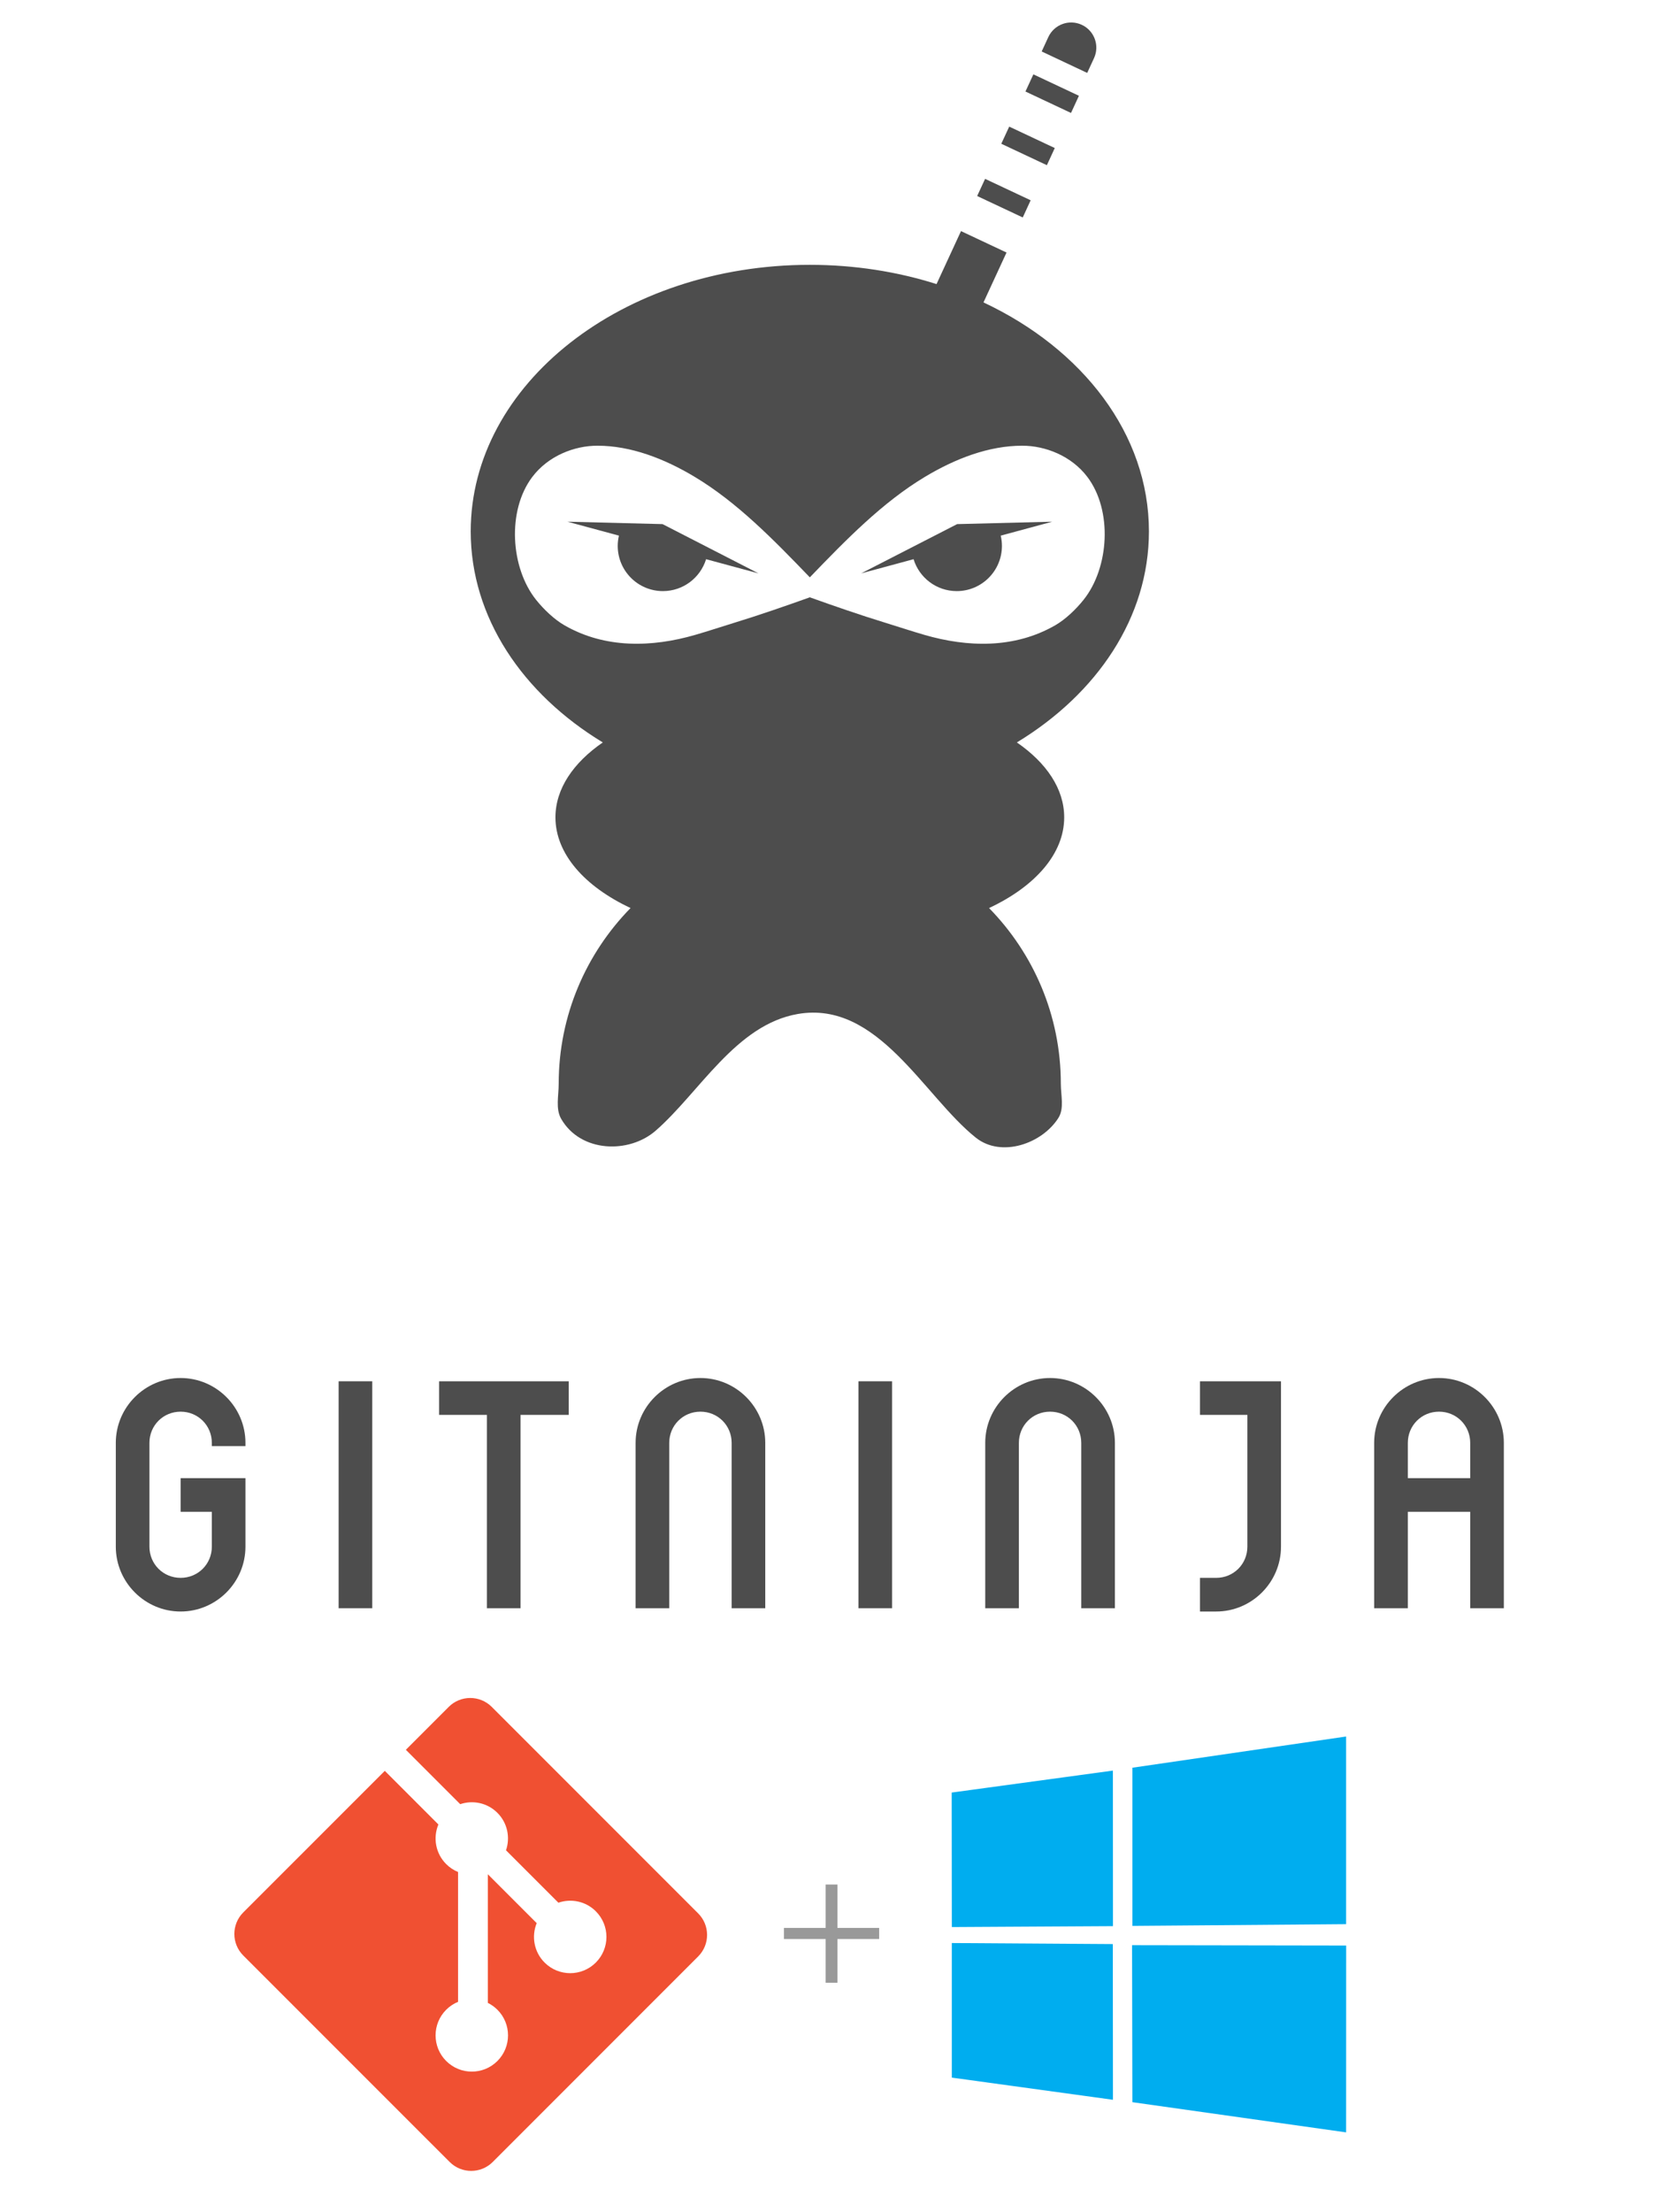 <?xml version="1.0" encoding="utf-8"?>
<!-- Generator: Adobe Illustrator 16.0.0, SVG Export Plug-In . SVG Version: 6.00 Build 0)  -->
<!DOCTYPE svg PUBLIC "-//W3C//DTD SVG 1.1//EN" "http://www.w3.org/Graphics/SVG/1.1/DTD/svg11.dtd">
<svg version="1.1" id="Layer_1" xmlns="http://www.w3.org/2000/svg" xmlns:xlink="http://www.w3.org/1999/xlink" x="0px" y="0px"
	 width="515px" height="688px" viewBox="0 0 515 688" enable-background="new 0 0 515 688" xml:space="preserve">
<g>
	<path fill="#4D4D4D" d="M36.036,481.08v-32.275c0-11.094,9.076-20.174,20.17-20.174s20.173,9.08,20.173,20.174v1.008H65.918v-1.008
		c0-5.414-4.291-9.709-9.711-9.709c-5.423,0-9.708,4.295-9.708,9.709v32.275c0,5.426,4.285,9.711,9.708,9.711
		c5.42,0,9.711-4.285,9.711-9.711v-10.84h-9.711v-10.465H76.38v21.305c0,11.102-9.079,20.18-20.173,20.18
		S36.036,492.182,36.036,481.08z"/>
	<path fill="#4D4D4D" d="M105.373,429.643h10.465v70.604h-10.465V429.643z"/>
	<path fill="#4D4D4D" d="M151.513,440.104h-14.872v-10.461h40.342v10.461h-14.999v60.143h-10.471V440.104z"/>
	<path fill="#4D4D4D" d="M197.785,448.805c0-11.094,9.079-20.174,20.174-20.174c11.1,0,20.173,9.08,20.173,20.174v51.441h-10.459
		v-51.441c0-5.414-4.291-9.709-9.714-9.709c-5.421,0-9.706,4.295-9.706,9.709v51.441h-10.468V448.805z"/>
	<path fill="#4D4D4D" d="M267.128,429.643h10.464v70.604h-10.464V429.643z"/>
	<path fill="#4D4D4D" d="M306.584,448.805c0-11.094,9.076-20.174,20.172-20.174c11.098,0,20.178,9.08,20.178,20.174v51.441h-10.471
		v-51.441c0-5.414-4.281-9.709-9.707-9.709c-5.424,0-9.703,4.295-9.703,9.709v51.441h-10.469V448.805z"/>
	<path fill="#4D4D4D" d="M373.404,490.791h5.045c5.42,0,9.705-4.285,9.705-9.711v-40.977h-14.75v-10.461h25.213v51.438
		c0,11.102-9.078,20.18-20.168,20.18h-5.045V490.791z"/>
	<path fill="#4D4D4D" d="M427.609,448.805c0-11.094,9.08-20.174,20.186-20.174c11.088,0,20.168,9.08,20.168,20.174v51.441h-10.465
		V470.24h-19.412v30.006h-10.477V448.805z M457.498,459.775v-10.971c0-5.414-4.285-9.709-9.703-9.709
		c-5.426,0-9.709,4.295-9.709,9.709v10.971H457.498z"/>
</g>
<g>
	<path fill="#4D4D4D" d="M335.742,29.794l-14.176-6.667l-2.469,5.339l14.176,6.668L335.742,29.794z M340.424,18.106
		c1.828-3.925,0.109-8.58-3.814-10.392c-3.924-1.815-8.584-0.103-10.4,3.829l-2.059,4.467l14.162,6.669L340.424,18.106z
		 M328.223,46.049l-14.176-6.665l-2.467,5.333l14.186,6.667L328.223,46.049z M320.717,62.298l-14.178-6.664l-2.467,5.339
		l14.186,6.667L320.717,62.298z M357.521,165.284c0-30.269-20.646-56.746-51.479-71.219l7.167-15.516l-14.166-6.662l-7.614,16.476
		c-12.182-3.858-25.488-5.986-39.43-5.986c-58.279,0-105.522,37.122-105.522,82.908c0,26.739,16.107,50.492,41.098,65.647
		c-9.194,6.33-14.733,14.441-14.733,23.3c0,11.375,9.111,21.528,23.373,28.214c-13.809,14.096-22.362,33.369-22.362,54.662
		c0,3.705-1.024,7.791,0.769,10.908c6.081,10.564,21.141,10.895,29.408,3.682c13.642-11.889,24.944-32.969,44.229-36.299
		c24.94-4.309,39.208,25.574,55.399,38.473c7.955,6.338,20.668,1.84,25.707-6.166c1.855-2.963,0.742-6.994,0.742-10.598
		c0-21.285-8.531-40.566-22.336-54.659c14.273-6.686,23.383-16.842,23.383-28.217c0-8.858-5.535-16.97-14.729-23.3
		C341.414,215.776,357.521,192.023,357.521,165.284z M328.434,194.453c-12.713,7.361-27.385,6.909-40.781,3.026
		c-4.158-1.204-8.285-2.587-12.432-3.856c-7.724-2.368-15.416-5.045-23.06-7.77c-0.034-0.012-0.092-0.037-0.16-0.068
		c-0.069,0.031-0.127,0.056-0.161,0.068c-7.649,2.725-15.336,5.402-23.058,7.77c-4.15,1.269-8.276,2.652-12.438,3.856
		c-13.394,3.883-28.068,4.334-40.777-3.026c-3.107-1.803-6.359-4.883-8.773-7.908c-7.936-9.961-9.067-27.715-1.163-38.184
		c4.976-6.593,13.13-9.732,20.28-9.725c10.433,0.004,20.832,4.044,30.176,9.636c13.281,7.941,24.649,19.622,35.913,31.31
		c11.265-11.688,22.635-23.368,35.906-31.31c9.348-5.592,19.75-9.632,30.184-9.636c7.152-0.007,15.303,3.132,20.281,9.725
		c7.898,10.469,6.773,28.223-1.166,38.184C334.793,189.57,331.545,192.649,328.434,194.453z"/>
	<path fill="#4D4D4D" d="M236.024,178.348l-29.854-15.321l-29.593-0.751l16.021,4.332c-0.238,1.026-0.376,2.09-0.376,3.188
		c0,7.768,6.295,14.065,14.062,14.065c6.32,0,11.666-4.176,13.434-9.921L236.024,178.348z"/>
	<path fill="#4D4D4D" d="M327.42,162.276l-29.584,0.751l-29.865,15.321l16.31-4.409c1.768,5.746,7.108,9.922,13.437,9.922
		c7.768,0,14.061-6.297,14.061-14.065c0-1.098-0.138-2.163-0.376-3.189L327.42,162.276z"/>
</g>
<g>
	<path fill="#F05032" d="M217.252,595.154l-64.225-64.223c-3.698-3.7-9.696-3.7-13.398,0l-13.335,13.337l16.917,16.917
		c3.932-1.327,8.44-0.437,11.573,2.698c3.152,3.151,4.035,7.699,2.673,11.646l16.306,16.304c3.946-1.359,8.496-0.481,11.647,2.675
		c4.402,4.401,4.402,11.536,0,15.942c-4.405,4.403-11.539,4.403-15.946,0c-3.311-3.314-4.13-8.182-2.451-12.261l-15.208-15.208
		v40.018c1.072,0.531,2.085,1.239,2.979,2.131c4.402,4.402,4.402,11.535,0,15.944c-4.402,4.4-11.541,4.4-15.94,0
		c-4.402-4.409-4.402-11.542,0-15.944c1.088-1.087,2.348-1.909,3.693-2.46v-40.386c-1.345-0.55-2.602-1.366-3.693-2.46
		c-3.334-3.334-4.136-8.229-2.426-12.323L119.74,550.82L75.7,594.856c-3.699,3.702-3.699,9.701,0,13.401l64.229,64.223
		c3.698,3.698,9.694,3.698,13.398,0l63.925-63.926C220.953,604.854,220.953,598.853,217.252,595.154z"/>
</g>
<g>
	<polygon fill="#00ADEF" points="296.146,557.572 346.307,550.741 346.329,599.126 296.191,599.411 	"/>
	<polygon fill="#00ADEF" points="346.285,604.703 346.324,653.134 296.184,646.239 296.184,604.379 	"/>
	<polygon fill="#00ADEF" points="352.367,549.847 418.879,540.14 418.879,598.511 352.367,599.042 	"/>
	<polygon fill="#00ADEF" points="418.896,605.161 418.879,663.271 352.367,653.881 352.271,605.052 	"/>
</g>
<g>
	<path fill="#999999" d="M260.599,586.18v13.497h12.98v3.445h-12.98v13.612h-3.676v-13.612h-12.979v-3.445h12.979V586.18H260.599z"
		/>
</g>
</svg>
